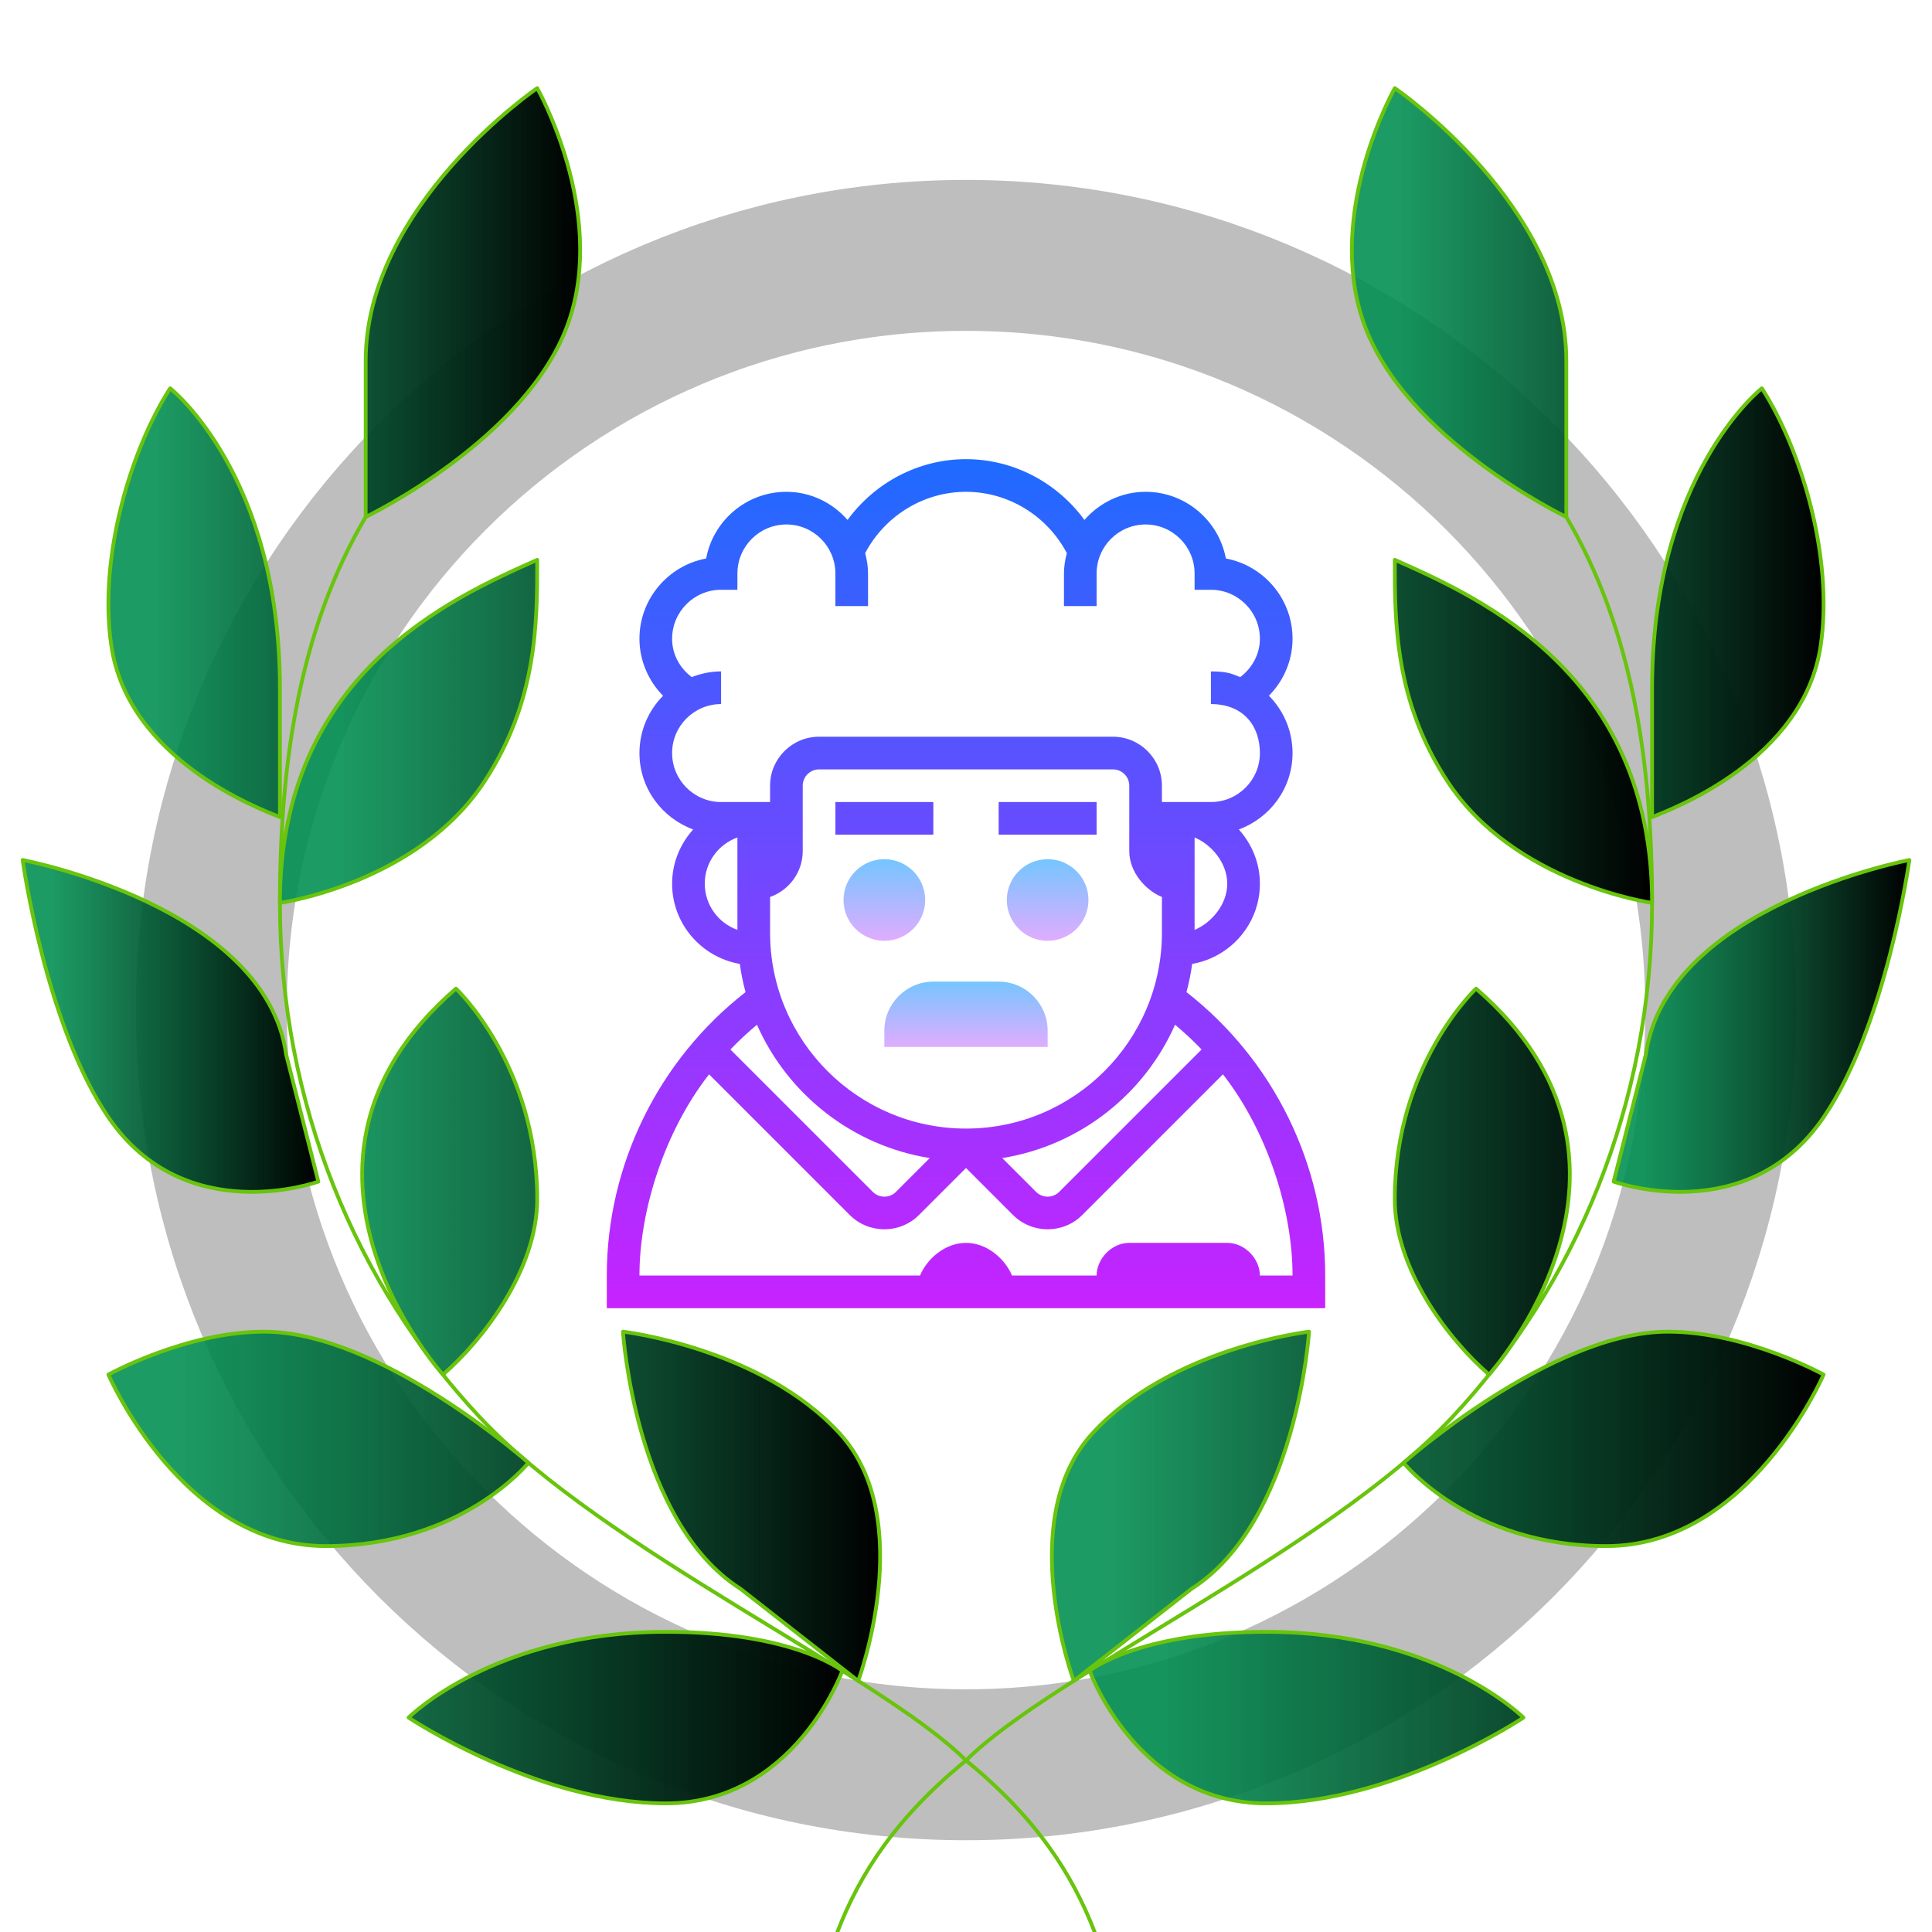 <?xml version="1.0" encoding="UTF-8" standalone="no"?>
<!DOCTYPE svg PUBLIC "-//W3C//DTD SVG 1.1//EN" "http://www.w3.org/Graphics/SVG/1.1/DTD/svg11.dtd">
<!-- Created with Vectornator (http://vectornator.io/) -->
<svg height="100%" stroke-miterlimit="10" style="fill-rule:nonzero;clip-rule:evenodd;stroke-linecap:round;stroke-linejoin:round;" version="1.1" viewBox="0 0 1024 1024" width="100%" xml:space="preserve" xmlns="http://www.w3.org/2000/svg" xmlns:xlink="http://www.w3.org/1999/xlink">
<defs>
<linearGradient gradientTransform="matrix(8.654 0 0 8.654 235.077 191.441)" gradientUnits="userSpaceOnUse" id="LinearGradient" x1="37" x2="37" y1="30.167" y2="35.756">
<stop offset="0" stop-color="#6dc7ff"/>
<stop offset="1" stop-color="#e6abff"/>
</linearGradient>
<linearGradient gradientTransform="matrix(8.654 0 0 8.654 235.077 191.441)" gradientUnits="userSpaceOnUse" id="LinearGradient_2" x1="27" x2="27" y1="30.167" y2="35.756">
<stop offset="0" stop-color="#6dc7ff"/>
<stop offset="1" stop-color="#e6abff"/>
</linearGradient>
<linearGradient gradientTransform="matrix(8.654 0 0 8.654 235.077 191.441)" gradientUnits="userSpaceOnUse" id="LinearGradient_3" x1="32" x2="32" y1="37.667" y2="42.251">
<stop offset="0" stop-color="#6dc7ff"/>
<stop offset="1" stop-color="#e6abff"/>
</linearGradient>
<linearGradient gradientTransform="matrix(8.654 0 0 8.654 235.077 191.441)" gradientUnits="userSpaceOnUse" id="LinearGradient_4" x1="37" x2="37" y1="4.5" y2="58.502">
<stop offset="0" stop-color="#1a6dff"/>
<stop offset="1" stop-color="#c822ff"/>
</linearGradient>
<linearGradient gradientTransform="matrix(8.654 0 0 8.654 235.077 191.441)" gradientUnits="userSpaceOnUse" id="LinearGradient_5" x1="27" x2="27" y1="4.5" y2="58.502">
<stop offset="0" stop-color="#1a6dff"/>
<stop offset="1" stop-color="#c822ff"/>
</linearGradient>
<linearGradient gradientTransform="matrix(8.654 0 0 8.654 235.077 191.441)" gradientUnits="userSpaceOnUse" id="LinearGradient_6" x1="32" x2="32" y1="4.5" y2="58.502">
<stop offset="0" stop-color="#1a6dff"/>
<stop offset="1" stop-color="#c822ff"/>
</linearGradient>
<linearGradient gradientTransform="matrix(1 0 0 1 -5.68434e-14 23.364)" gradientUnits="userSpaceOnUse" id="LinearGradient_7" x1="57.451" x2="307.499" y1="216.545" y2="216.545">
<stop offset="0.105" stop-color="#018e51" stop-opacity="0.892"/>
<stop offset="1" stop-color="#000000"/>
</linearGradient>
<linearGradient gradientTransform="matrix(1 0 0 1 -5.68434e-14 23.364)" gradientUnits="userSpaceOnUse" id="LinearGradient_8" x1="12" x2="168.727" y1="520.405" y2="520.405">
<stop offset="0.105" stop-color="#018e51" stop-opacity="0.892"/>
<stop offset="1" stop-color="#000000"/>
</linearGradient>
<linearGradient gradientTransform="matrix(1 0 0 1 -5.68434e-14 23.364)" gradientUnits="userSpaceOnUse" id="LinearGradient_9" x1="57.455" x2="446.455" y1="807.455" y2="807.455">
<stop offset="0.105" stop-color="#018e51" stop-opacity="0.892"/>
<stop offset="1" stop-color="#000000"/>
</linearGradient>
<linearGradient gradientTransform="matrix(1 0 0 1 -5.68434e-14 23.364)" gradientUnits="userSpaceOnUse" id="LinearGradient_10" x1="148.364" x2="466.495" y1="570.455" y2="570.455">
<stop offset="0.105" stop-color="#018e51" stop-opacity="0.892"/>
<stop offset="1" stop-color="#000000"/>
</linearGradient>
<linearGradient gradientTransform="matrix(1 0 0 1 -5.68434e-14 23.364)" gradientUnits="userSpaceOnUse" id="LinearGradient_11" x1="716.501" x2="966.549" y1="216.545" y2="216.545">
<stop offset="0.105" stop-color="#018e51" stop-opacity="0.892"/>
<stop offset="1" stop-color="#000000"/>
</linearGradient>
<linearGradient gradientTransform="matrix(1 0 0 1 -5.68434e-14 23.364)" gradientUnits="userSpaceOnUse" id="LinearGradient_12" x1="855.273" x2="1012" y1="520.405" y2="520.405">
<stop offset="0.105" stop-color="#018e51" stop-opacity="0.892"/>
<stop offset="1" stop-color="#000000"/>
</linearGradient>
<linearGradient gradientTransform="matrix(1 0 0 1 -5.68434e-14 23.364)" gradientUnits="userSpaceOnUse" id="LinearGradient_13" x1="577.545" x2="966.545" y1="807.455" y2="807.455">
<stop offset="0.105" stop-color="#018e51" stop-opacity="0.892"/>
<stop offset="1" stop-color="#000000"/>
</linearGradient>
<linearGradient gradientTransform="matrix(1 0 0 1 -5.68434e-14 23.364)" gradientUnits="userSpaceOnUse" id="LinearGradient_14" x1="557.505" x2="875.636" y1="570.455" y2="570.455">
<stop offset="0.105" stop-color="#018e51" stop-opacity="0.892"/>
<stop offset="1" stop-color="#000000"/>
</linearGradient>
</defs>
<clipPath id="ArtboardFrame">
<rect height="1024" width="1024" x="0" y="0"/>
</clipPath>
<g clip-path="url(#ArtboardFrame)" id="Слой-1">
<g opacity="1">
<path d="M112 535.364C112 314.45 291.086 135.364 512 135.364C732.914 135.364 912 314.45 912 535.364C912 756.278 732.914 935.364 512 935.364C291.086 935.364 112 756.278 112 535.364Z" fill="none" opacity="1" stroke="#bebebe" stroke-linecap="round" stroke-linejoin="round" stroke-width="80"/>
<g opacity="1">
<path d="M555.269 455.383C543.321 455.383 533.635 465.069 533.635 477.017C533.635 488.966 543.321 498.652 555.269 498.652C567.218 498.652 576.904 488.966 576.904 477.017C576.904 465.069 567.218 455.383 555.269 455.383Z" fill="url(#LinearGradient)" fill-rule="nonzero" opacity="1" stroke="none"/>
<path d="M468.731 455.383C456.782 455.383 447.096 465.069 447.096 477.017C447.096 488.966 456.782 498.652 468.731 498.652C480.679 498.652 490.365 488.966 490.365 477.017C490.365 465.069 480.679 455.383 468.731 455.383Z" fill="url(#LinearGradient_2)" fill-rule="nonzero" opacity="1" stroke="none"/>
<path d="M529.308 520.287L494.692 520.287C480.379 520.287 468.731 531.935 468.731 546.248L468.731 554.902L555.269 554.902L555.269 546.248C555.269 531.935 543.621 520.287 529.308 520.287Z" fill="url(#LinearGradient_3)" fill-rule="nonzero" opacity="1" stroke="none"/>
<path d="M529.308 425.094L581.231 425.094L581.231 442.402L529.308 442.402L529.308 425.094Z" fill="url(#LinearGradient_4)" fill-rule="nonzero" opacity="1" stroke="none"/>
<path d="M442.769 425.094L494.692 425.094L494.692 442.402L442.769 442.402L442.769 425.094Z" fill="url(#LinearGradient_5)" fill-rule="nonzero" opacity="1" stroke="none"/>
<path d="M628.853 525.842C630.168 520.97 631.189 515.986 631.89 510.88C652.218 507.358 667.769 489.695 667.769 468.364C667.769 457.295 663.468 447.283 656.606 439.624C673.161 433.549 685.077 417.773 685.077 399.133C685.077 387.294 680.283 376.564 672.546 368.741C680.438 360.779 685.077 350.014 685.077 338.556C685.077 317.406 669.82 299.752 649.735 296.014C645.996 275.928 628.342 260.671 607.192 260.671C594.229 260.671 582.711 266.521 574.775 275.582C560.28 255.713 537.053 243.364 512 243.364C486.947 243.364 463.72 255.713 449.225 275.582C441.289 266.521 429.771 260.671 416.808 260.671C395.658 260.671 378.004 275.928 374.265 296.014C354.18 299.752 338.923 317.406 338.923 338.556C338.923 349.927 343.544 360.77 351.437 368.767C343.717 376.59 338.923 387.303 338.923 399.133C338.923 417.773 350.839 433.549 367.394 439.624C360.532 447.292 356.231 457.295 356.231 468.364C356.231 489.695 371.782 507.358 392.11 510.889C392.811 515.986 393.832 520.979 395.147 525.851C349.022 561.799 321.615 617.435 321.615 676.056L321.615 693.364L702.385 693.364L702.385 676.056C702.385 617.443 674.978 561.799 628.853 525.842ZM636.875 556.252L561.413 631.714C558.021 635.106 552.509 635.089 549.134 631.714L531.22 613.8C572.274 607.215 606.483 580.033 622.804 543.124C627.745 547.269 632.462 551.631 636.875 556.252ZM408.154 494.325L408.154 475.425C418.21 471.842 425.462 462.323 425.462 451.056L425.462 416.441C425.462 411.664 429.338 407.787 434.115 407.787L589.885 407.787C594.662 407.787 598.538 411.664 598.538 416.441L598.538 451.056C598.538 462.323 607.192 471.842 615.846 475.425L615.846 494.325C615.846 551.588 569.263 598.171 512 598.171C454.737 598.171 408.154 551.588 408.154 494.325ZM633.154 492.845L633.154 443.882C641.808 447.456 650.462 457.079 650.462 468.364C650.462 479.648 641.808 489.271 633.154 492.845ZM356.231 399.133C356.231 384.819 367.879 373.171 382.192 373.171L382.192 355.864C376.688 355.864 371.47 356.997 366.624 358.875C360.16 353.977 356.231 346.691 356.231 338.556C356.231 324.242 367.879 312.594 382.192 312.594L390.846 312.594L390.846 303.941C390.846 289.627 402.494 277.979 416.808 277.979C431.121 277.979 442.769 289.627 442.769 303.941L442.769 321.248L460.077 321.248L460.077 303.941C460.077 300.202 459.454 296.637 458.554 293.167C468.982 273.384 489.561 260.671 512 260.671C534.439 260.671 555.018 273.384 565.446 293.167C564.546 296.637 563.923 300.202 563.923 303.941L563.923 321.248L581.231 321.248L581.231 303.941C581.231 289.627 592.879 277.979 607.192 277.979C621.506 277.979 633.154 289.627 633.154 303.941L633.154 312.594L641.808 312.594C656.121 312.594 667.769 324.242 667.769 338.556C667.769 346.621 663.763 353.994 657.359 358.875C652.512 356.997 650.462 355.864 641.808 355.864L641.808 373.171C659.115 373.171 667.769 384.819 667.769 399.133C667.769 413.446 656.121 425.094 641.808 425.094L624.5 425.094L615.846 425.094L615.846 416.441C615.846 402.127 604.198 390.479 589.885 390.479L434.115 390.479C419.802 390.479 408.154 402.127 408.154 416.441L408.154 425.094L399.5 425.094L382.192 425.094C367.879 425.094 356.231 413.446 356.231 399.133ZM373.538 468.364C373.538 457.079 380.773 447.456 390.846 443.882L390.846 492.845C380.773 489.271 373.538 479.648 373.538 468.364ZM401.205 543.142C417.526 580.042 451.735 607.223 492.788 613.809L474.875 631.722C471.483 635.115 465.97 635.097 462.595 631.722L387.134 556.261C391.547 551.64 396.255 547.269 401.205 543.142ZM667.769 676.056C667.769 667.402 660.007 658.748 650.462 658.748L598.538 658.748C588.993 658.748 581.231 667.402 581.231 676.056L536.369 676.056C532.787 667.402 523.267 658.748 512 658.748C500.733 658.748 491.213 667.402 487.631 676.056L338.923 676.056C338.923 641.441 352.267 599.573 375.823 569.423L450.35 643.95C455.421 649.021 462.067 651.548 468.731 651.548C475.386 651.548 482.04 649.021 487.103 643.95L512 619.062L536.897 643.95C541.96 649.021 548.614 651.548 555.278 651.548C561.933 651.548 568.588 649.021 573.65 643.95L648.186 569.415C671.733 599.573 685.077 641.441 685.077 676.056L667.769 676.056Z" fill="url(#LinearGradient_6)" fill-rule="nonzero" opacity="1" stroke="none"/>
</g>
<g opacity="1">
<path d="M193.818 274C158.909 333.318 148.364 403.432 148.364 478.545C148.364 585.023 188.909 681.455 254.477 751.341C320.318 821.5 466.545 887.636 512 933.091C548.932 963.273 568.114 992.75 580.182 1024" fill="none" opacity="1" stroke="#68c40c" stroke-linecap="round" stroke-linejoin="round" stroke-width="2"/>
<path d="M284.727 46.727C284.727 46.727 321.773 111.886 301.364 170.705C279.864 232.682 193.818 274 193.818 274C193.818 274 193.818 253.341 193.818 191.364C193.818 108.705 284.727 46.727 284.727 46.727ZM90.182 205.818C90.182 205.818 148.364 251.273 148.364 364.909C148.364 410.364 148.364 433.091 148.364 433.091C137.705 428.727 67.954 402.886 59 342.182C52.023 294.841 69.704 237.545 90.182 205.818Z" fill="url(#LinearGradient_7)" fill-rule="nonzero" opacity="1" stroke="#68c40c" stroke-linecap="butt" stroke-linejoin="round" stroke-width="2"/>
<path d="M168.727 626.273C168.727 626.273 98.182 651.841 57.455 592.182C24.136 543.386 12 455.818 12 455.818C12 455.818 140.909 480.341 151.682 559.045L168.727 626.273Z" fill="url(#LinearGradient_8)" fill-rule="nonzero" opacity="1" stroke="#68c40c" stroke-linecap="round" stroke-linejoin="round" stroke-width="2"/>
<path d="M57.455 728.545C57.455 728.545 98.704 705.818 139.932 705.818C201.795 705.818 280.068 775.318 280.068 775.318C280.068 775.318 244.773 819.455 172.591 819.455C96.545 819.455 57.455 728.545 57.455 728.545ZM216.545 910.364C216.545 910.364 262 864.909 352.909 864.909C421.091 864.909 446.455 885.591 446.455 885.591C446.455 885.591 421.091 955.818 352.909 955.818C284.727 955.818 216.545 910.364 216.545 910.364Z" fill="url(#LinearGradient_9)" fill-rule="nonzero" opacity="1" stroke="#68c40c" stroke-linecap="butt" stroke-linejoin="round" stroke-width="2"/>
<path d="M330.182 705.818C330.182 705.818 336.682 806.682 392.591 842.182L454.864 890.909C454.864 890.909 486.682 805.25 445.068 759.795C403.455 714.341 330.182 705.818 330.182 705.818ZM241.659 524C241.659 524 284.727 564.25 284.727 635.568C284.727 672.75 256.295 709.955 234.773 728.545C234.773 728.545 134 616.977 241.659 524ZM284.727 296.727C239.273 316.932 148.364 357.341 148.364 478.545C148.364 478.545 221.295 468.273 256.795 414.159C284.727 371.545 284.727 330.341 284.727 296.727Z" fill="url(#LinearGradient_10)" fill-rule="nonzero" opacity="1" stroke="#68c40c" stroke-linecap="butt" stroke-linejoin="round" stroke-width="2"/>
<path d="M830.182 274C865.091 333.318 875.636 403.432 875.636 478.545C875.636 585.023 835.091 681.455 769.523 751.341C703.682 821.5 557.455 887.636 512 933.091C475.068 963.273 455.886 992.75 443.818 1024" fill="none" opacity="1" stroke="#68c40c" stroke-linecap="round" stroke-linejoin="round" stroke-width="2"/>
<path d="M739.273 46.727C739.273 46.727 702.227 111.886 722.636 170.705C744.136 232.682 830.182 274 830.182 274C830.182 274 830.182 253.341 830.182 191.364C830.182 108.705 739.273 46.727 739.273 46.727ZM933.818 205.818C933.818 205.818 875.636 251.273 875.636 364.909C875.636 410.364 875.636 433.091 875.636 433.091C886.295 428.727 956.045 402.886 965 342.182C971.977 294.841 954.295 237.545 933.818 205.818Z" fill="url(#LinearGradient_11)" fill-rule="nonzero" opacity="1" stroke="#68c40c" stroke-linecap="butt" stroke-linejoin="round" stroke-width="2"/>
<path d="M855.273 626.273C855.273 626.273 925.818 651.841 966.545 592.182C999.864 543.386 1012 455.818 1012 455.818C1012 455.818 883.091 480.341 872.318 559.045L855.273 626.273Z" fill="url(#LinearGradient_12)" fill-rule="nonzero" opacity="1" stroke="#68c40c" stroke-linecap="round" stroke-linejoin="round" stroke-width="2"/>
<path d="M966.545 728.545C966.545 728.545 925.295 705.818 884.068 705.818C822.205 705.818 743.932 775.318 743.932 775.318C743.932 775.318 779.227 819.455 851.409 819.455C927.455 819.455 966.545 728.545 966.545 728.545ZM807.455 910.364C807.455 910.364 762 864.909 671.091 864.909C602.909 864.909 577.545 885.591 577.545 885.591C577.545 885.591 602.909 955.818 671.091 955.818C739.273 955.818 807.455 910.364 807.455 910.364Z" fill="url(#LinearGradient_13)" fill-rule="nonzero" opacity="1" stroke="#68c40c" stroke-linecap="butt" stroke-linejoin="round" stroke-width="2"/>
<path d="M693.818 705.818C693.818 705.818 687.318 806.682 631.409 842.182L569.136 890.909C569.136 890.909 537.318 805.25 578.932 759.795C620.545 714.341 693.818 705.818 693.818 705.818ZM782.341 524C782.341 524 739.273 564.25 739.273 635.568C739.273 672.75 767.705 709.955 789.227 728.545C789.227 728.545 890 616.977 782.341 524ZM739.273 296.727C784.727 316.932 875.636 357.341 875.636 478.545C875.636 478.545 802.705 468.273 767.205 414.159C739.273 371.545 739.273 330.341 739.273 296.727Z" fill="url(#LinearGradient_14)" fill-rule="nonzero" opacity="1" stroke="#68c40c" stroke-linecap="butt" stroke-linejoin="round" stroke-width="2"/>
</g>
</g>
</g>
</svg>
